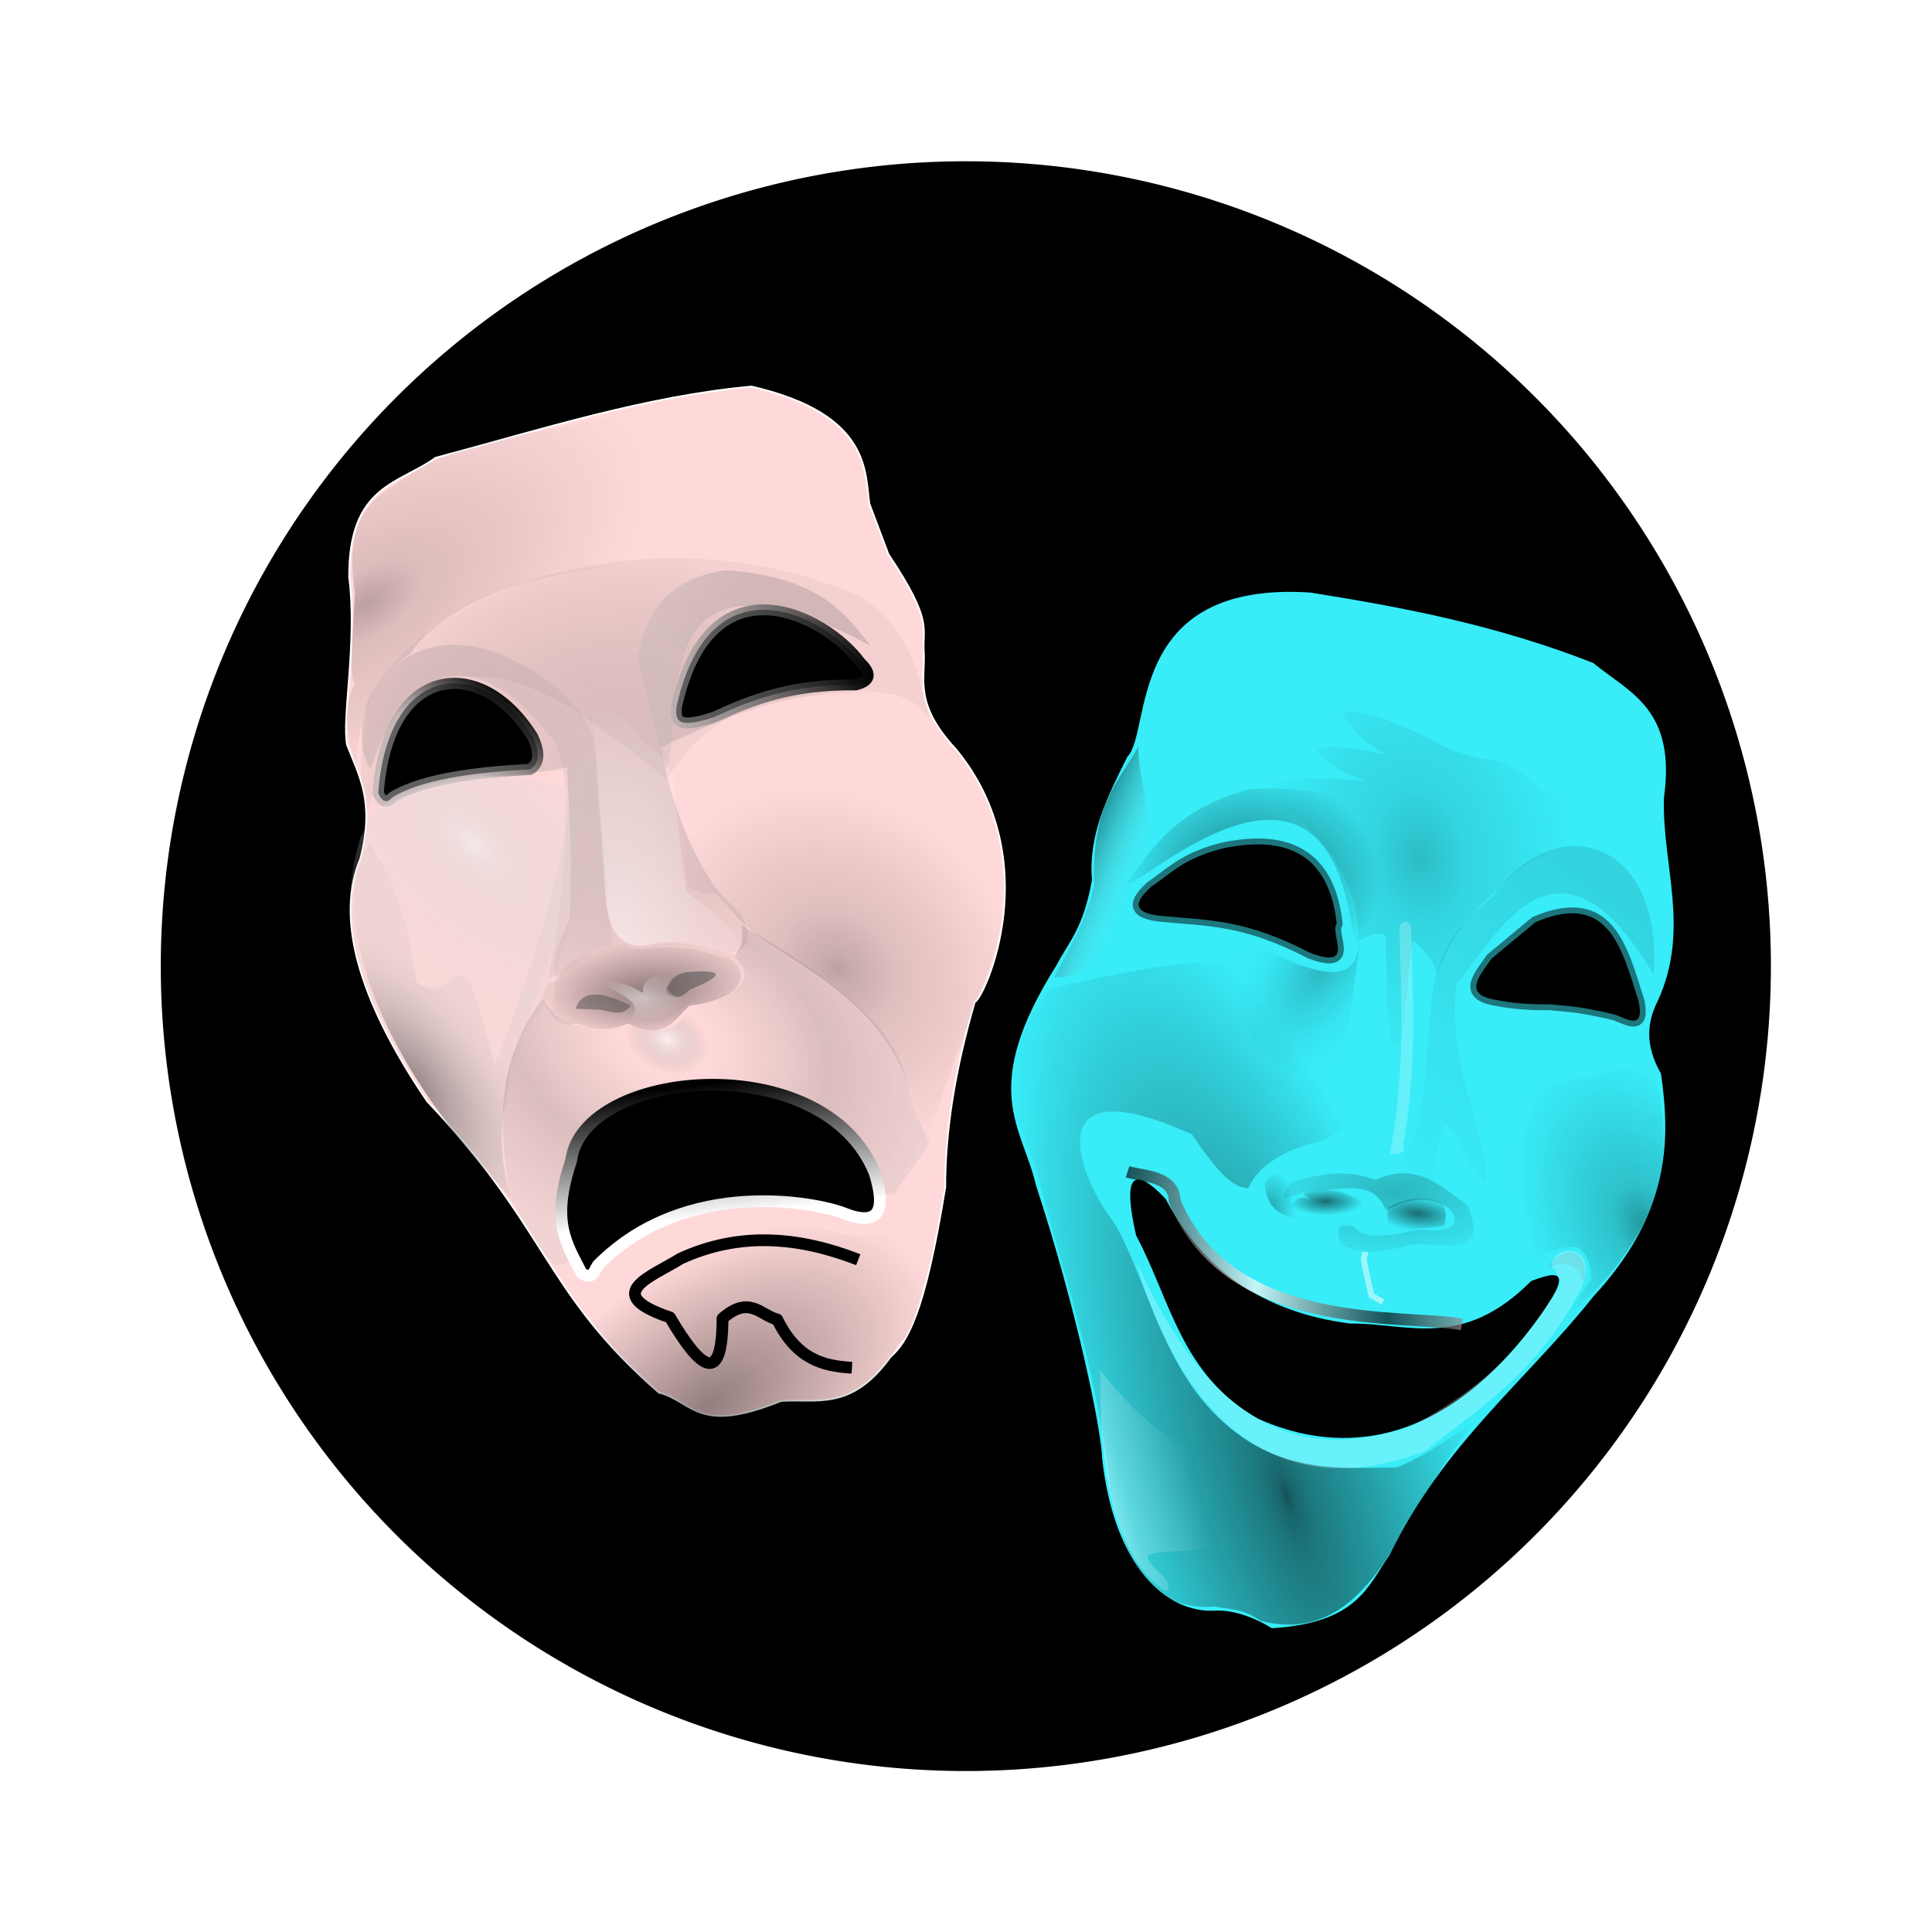 <svg:svg xmlns:dc="http://purl.org/dc/elements/1.1/" xmlns:ns1="http://sodipodi.sourceforge.net/DTD/sodipodi-0.dtd" xmlns:ns2="http://www.inkscape.org/namespaces/inkscape" xmlns:ns3="http://www.w3.org/1999/xlink" xmlns:ns5="http://creativecommons.org/ns#" xmlns:rdf="http://www.w3.org/1999/02/22-rdf-syntax-ns#" xmlns:svg="http://www.w3.org/2000/svg" height="112.802" id="svg2" version="1.1" viewBox="-8.404 -8.395 112.802 112.802" width="112.802" ns1:docname="theater.svg" ns2:export-filename="/home/frank/Bilder/own-svg/theater.png" ns2:export-xdpi="93.75" ns2:export-ydpi="93.75" ns2:version="0.48.2 r9819">
  <svg:title id="title4242">Theatre Point</svg:title>
  <svg:defs id="defs4">
    <svg:linearGradient id="linearGradient4343">
      <svg:stop id="stop4345" offset="0" style="stop-color:#000000;stop-opacity:.537" />
      <svg:stop id="stop4347" offset="1" style="stop-color:#000000;stop-opacity:0" />
    </svg:linearGradient>
    <svg:linearGradient id="linearGradient3978">
      <svg:stop id="stop3980" offset="0" style="stop-color:#a8a8a8;stop-opacity:.57" />
      <svg:stop id="stop3982" offset="1" style="stop-color:#000000" />
    </svg:linearGradient>
    <svg:linearGradient id="linearGradient3954">
      <svg:stop id="stop3956" offset="0" style="stop-color:#6a6a6a;stop-opacity:.393" />
      <svg:stop id="stop3958" offset="1" style="stop-color:#ababab;stop-opacity:.383" />
    </svg:linearGradient>
    <svg:linearGradient id="linearGradient3894">
      <svg:stop id="stop3896" offset="0" style="stop-color:#fffcfc;stop-opacity:.519" />
      <svg:stop id="stop3898" offset="1" style="stop-color:#ffffff;stop-opacity:0" />
    </svg:linearGradient>
    <svg:linearGradient id="linearGradient3852">
      <svg:stop id="stop3854" offset="0" style="stop-color:#000000;stop-opacity:.421" />
      <svg:stop id="stop3864" offset=".5" style="stop-color:#000000;stop-opacity:.208" />
      <svg:stop id="stop3856" offset="1" style="stop-color:#000000;stop-opacity:0" />
    </svg:linearGradient>
    <svg:filter color-interpolation-filters="sRGB" height="1.804" id="filter3812" width="1.46" x="-.23" y="-.402" ns2:collect="always">
      <svg:feGaussianBlur id="feGaussianBlur3814" stdDeviation="3.633" ns2:collect="always" />
    </svg:filter>
    <svg:filter color-interpolation-filters="sRGB" id="filter3840" ns2:collect="always">
      <svg:feGaussianBlur id="feGaussianBlur3842" stdDeviation="1.002" ns2:collect="always" />
    </svg:filter>
    <svg:linearGradient gradientTransform="translate(335.71 31.429)" gradientUnits="userSpaceOnUse" id="linearGradient4158" x1="113.48" x2="122" y1="197.6" y2="185.82" ns2:collect="always" ns3:href="#linearGradient3978" />
    <svg:linearGradient gradientTransform="translate(335.71 31.429)" gradientUnits="userSpaceOnUse" id="linearGradient4160" x1="150.48" x2="187.83" y1="183.49" y2="183.49" ns2:collect="always" ns3:href="#linearGradient3978" />
    <svg:linearGradient gradientTransform="translate(335.71 31.429)" gradientUnits="userSpaceOnUse" id="linearGradient4180" x1="158.36" x2="155.82" y1="275.46" y2="252.96" ns2:collect="always">
      <svg:stop id="stop3818" offset="0" style="stop-color:#ffffff" />
      <svg:stop id="stop3820" offset="1" style="stop-color:#000000" />
    </svg:linearGradient>
    <svg:linearGradient gradientUnits="userSpaceOnUse" id="linearGradient4399" spreadMethod="reflect" x1="230.25" x2="252.75" y1="278.24" y2="278.99" ns2:collect="always">
      <svg:stop id="stop4395" offset="0" style="stop-color:#000000;stop-opacity:.645" />
      <svg:stop id="stop4403" offset=".25" style="stop-color:#3f3e3e;stop-opacity:.659" />
      <svg:stop id="stop4401" offset=".5" style="stop-color:#7f7c7c;stop-opacity:.675" />
      <svg:stop id="stop4397" offset="1" style="stop-color:#fff9f9;stop-opacity:.706" />
    </svg:linearGradient>
    <svg:filter color-interpolation-filters="sRGB" height="1.236" id="filter4437" width="1.108" x="-.054" y="-.118" ns2:collect="always">
      <svg:feGaussianBlur id="feGaussianBlur4439" stdDeviation="1.277" ns2:collect="always" />
    </svg:filter>
    <svg:filter color-interpolation-filters="sRGB" height="1.082" id="filter4459" width="2.633" x="-.817" y="-.041" ns2:collect="always">
      <svg:feGaussianBlur id="feGaussianBlur4461" stdDeviation="0.662" ns2:collect="always" />
    </svg:filter>
    <svg:filter color-interpolation-filters="sRGB" height="1.321" id="filter3967" width="1.853" x="-.426" y="-.161" ns2:collect="always">
      <svg:feGaussianBlur id="feGaussianBlur3969" stdDeviation="0.57" ns2:collect="always" />
    </svg:filter>
    <svg:filter color-interpolation-filters="sRGB" id="filter3979" ns2:collect="always">
      <svg:feGaussianBlur id="feGaussianBlur3981" stdDeviation="0.451" ns2:collect="always" />
    </svg:filter>
    <svg:radialGradient cx="264.43" cy="237.08" gradientTransform="matrix(-.652 -.442 .992 -1.448 6.237 2612.6)" gradientUnits="userSpaceOnUse" id="radialGradient4070" r="5.524" ns2:collect="always">
      <svg:stop id="stop3920" offset="0" style="stop-color:#000000;stop-opacity:.243" />
      <svg:stop id="stop3922" offset="1" style="stop-color:#38ecf8;stop-opacity:0" />
    </svg:radialGradient>
    <svg:radialGradient cx="255.07" cy="273.04" gradientTransform="matrix(.325 .036 -.059 .52 -1.107 2015.9)" gradientUnits="userSpaceOnUse" id="radialGradient4073" r="4.696" ns2:collect="always">
      <svg:stop id="stop4467" offset="0" style="stop-color:#000000;stop-opacity:.318" />
      <svg:stop id="stop4469" offset="1" style="stop-color:#000000;stop-opacity:0" />
    </svg:radialGradient>
    <svg:linearGradient gradientTransform="matrix(.344 0 0 .343 -21.948 2073.7)" gradientUnits="userSpaceOnUse" id="linearGradient4080" x1="227.01" x2="243.14" y1="324.84" y2="320.59" ns2:collect="always">
      <svg:stop id="stop4375" offset="0" style="stop-color:#ffffff;stop-opacity:.444" />
      <svg:stop id="stop4381" offset=".284" style="stop-color:#ffffff;stop-opacity:.22" />
      <svg:stop id="stop4377" offset="1" style="stop-color:#ffffff;stop-opacity:0" />
    </svg:linearGradient>
    <svg:radialGradient cx="279.92" cy="273.41" gradientTransform="matrix(.477 .062 -.025 .188 -52.313 2098.4)" gradientUnits="userSpaceOnUse" id="radialGradient4083" r="5.491" ns2:collect="always" ns3:href="#linearGradient4343" />
    <svg:radialGradient cx="264.44" cy="270.93" gradientTransform="matrix(.344 0 0 .129 -21.948 2131.5)" gradientUnits="userSpaceOnUse" id="radialGradient4086" r="6.322" ns2:collect="always" ns3:href="#linearGradient4343" />
    <svg:radialGradient cx="275.56" cy="265.53" gradientTransform="matrix(-.549 .016 -.008 -.267 226.38 2232.4)" gradientUnits="userSpaceOnUse" id="radialGradient4089" r="16.309" ns2:collect="always">
      <svg:stop id="stop4337" offset="0" style="stop-color:#000000;stop-opacity:.229" />
      <svg:stop id="stop4339" offset="1" style="stop-color:#000000;stop-opacity:0" />
    </svg:radialGradient>
    <svg:radialGradient cx="242.55" cy="263.48" gradientTransform="matrix(-.285 -.868 .28 -.091 62.086 2418.2)" gradientUnits="userSpaceOnUse" id="radialGradient4092" r="40.143" ns2:collect="always">
      <svg:stop id="stop4361" offset="0" style="stop-color:#000000;stop-opacity:.65" />
      <svg:stop id="stop4371" offset=".032" style="stop-color:#000000;stop-opacity:.569" />
      <svg:stop id="stop4369" offset=".112" style="stop-color:#000000;stop-opacity:.486" />
      <svg:stop id="stop4367" offset=".42" style="stop-color:#000000;stop-opacity:.325" />
      <svg:stop id="stop4363" offset="1" style="stop-color:#000000;stop-opacity:0" />
    </svg:radialGradient>
    <svg:radialGradient cx="293.07" cy="203.31" gradientTransform="matrix(.063 .365 -.255 .043 107.87 2030.6)" gradientUnits="userSpaceOnUse" id="radialGradient4095" r="34.445" ns2:collect="always">
      <svg:stop id="stop4307" offset="0" style="stop-color:#000000;stop-opacity:.201" />
      <svg:stop id="stop4313" offset=".296" style="stop-color:#000000;stop-opacity:.098" />
      <svg:stop id="stop4309" offset="1" style="stop-color:#000000;stop-opacity:0" />
    </svg:radialGradient>
    <svg:linearGradient gradientTransform="matrix(.344 0 0 .343 -21.948 2073.7)" gradientUnits="userSpaceOnUse" id="linearGradient4098" x1="223.73" x2="233.21" y1="210.51" y2="214.51" ns2:collect="always">
      <svg:stop id="stop4385" offset="0" style="stop-color:#000000;stop-opacity:.355" />
      <svg:stop id="stop4387" offset="1" style="stop-color:#bdfffc;stop-opacity:0" />
    </svg:linearGradient>
    <svg:radialGradient cx="250.63" cy="217.09" gradientTransform="matrix(.344 .022 -.019 .297 -17.55 2077.7)" gradientUnits="userSpaceOnUse" id="radialGradient4101" r="22.16" ns2:collect="always">
      <svg:stop id="stop4317" offset="0" style="stop-color:#000000;stop-opacity:.542" />
      <svg:stop id="stop4323" offset=".46" style="stop-color:#000000;stop-opacity:.271" />
      <svg:stop id="stop4319" offset="1" style="stop-color:#000000;stop-opacity:0" />
    </svg:radialGradient>
    <svg:radialGradient cx="313.66" cy="265.95" gradientTransform="matrix(-.258 -.54 .34 -.161 78.102 2380.1)" gradientUnits="userSpaceOnUse" id="radialGradient4104" r="17.349" ns2:collect="always">
      <svg:stop id="stop4327" offset="0" style="stop-color:#000000;stop-opacity:.364" />
      <svg:stop id="stop4333" offset="0.252" style="stop-color:#000000;stop-opacity:.18" />
      <svg:stop id="stop4329" offset="1" style="stop-color:#000000;stop-opacity:0" />
    </svg:radialGradient>
    <svg:linearGradient gradientTransform="matrix(.344 0 0 .343 -21.948 2073.7)" gradientUnits="userSpaceOnUse" id="linearGradient4107" x1="316.1" x2="278.81" y1="217.8" y2="268.8" ns2:collect="always">
      <svg:stop id="stop4289" offset="0" style="stop-color:#000000;stop-opacity:.107" />
      <svg:stop id="stop4291" offset="1" style="stop-color:#000000;stop-opacity:0" />
    </svg:linearGradient>
    <svg:filter id="filter4133" ns2:collect="always">
      <svg:feGaussianBlur id="feGaussianBlur4135" stdDeviation="0.747" ns2:collect="always" />
    </svg:filter>
    <svg:radialGradient cx="435.22" cy="203.49" gradientTransform="matrix(0.192 .284 -.554 .37 42.068 1932.7)" gradientUnits="userSpaceOnUse" id="radialGradient4138" r="28.461" ns2:collect="always">
      <svg:stop id="stop4227" offset="0" style="stop-color:#000000;stop-opacity:.266" />
      <svg:stop id="stop4233" offset=".194" style="stop-color:#000000;stop-opacity:.133" />
      <svg:stop id="stop4229" offset="1" style="stop-color:#000000;stop-opacity:0" />
    </svg:radialGradient>
    <svg:radialGradient cx="147.81" cy="247.9" gradientTransform="matrix(-.152 .308 -.415 -.203 155.89 2161.8)" gradientUnits="userSpaceOnUse" id="radialGradient4142" r="37.298" ns2:collect="always">
      <svg:stop id="stop3868" offset="0" style="stop-color:#ffffff;stop-opacity:.589" />
      <svg:stop id="stop3874" offset=".149" style="stop-color:#7f7f7f;stop-opacity:0" />
      <svg:stop id="stop3876" offset=".575" style="stop-color:#606060;stop-opacity:.227" />
      <svg:stop id="stop3870" offset="1" style="stop-color:#b9b9b9;stop-opacity:.201" />
    </svg:radialGradient>
    <svg:radialGradient cx="143.15" cy="222.34" gradientTransform="matrix(.67 -.02 .037 1.191 -76.461 1889.2)" gradientUnits="userSpaceOnUse" id="radialGradient4146" r="12.181" ns2:collect="always" ns3:href="#linearGradient3894" />
    <svg:radialGradient cx="176.13" cy="228.95" gradientTransform="matrix(.256 -.272 .324 .303 -78.755 2131.4)" gradientUnits="userSpaceOnUse" id="radialGradient4149" r="26.294" ns2:collect="always">
      <svg:stop id="stop3880" offset="0" style="stop-color:#423f3f;stop-opacity:.355" />
      <svg:stop id="stop3892" offset=".076" style="stop-color:#312f2f;stop-opacity:.267" />
      <svg:stop id="stop3890" offset=".337" style="stop-color:#211f1f;stop-opacity:.138" />
      <svg:stop id="stop3882" offset="1" style="stop-color:#000000;stop-opacity:0" />
    </svg:radialGradient>
    <svg:radialGradient cx="108.1" cy="244.84" gradientTransform="matrix(.215 -.171 .35 .435 -93.457 2071.6)" gradientUnits="userSpaceOnUse" id="radialGradient4152" r="19.956" ns2:collect="always">
      <svg:stop id="stop3936" offset="0" style="stop-color:#3b3b3b;stop-opacity:.575" />
      <svg:stop id="stop3952" offset=".81" style="stop-color:#a3a3a3;stop-opacity:.184" />
      <svg:stop id="stop3938" offset="1" style="stop-color:#c7c1c1;stop-opacity:.173" />
    </svg:radialGradient>
    <svg:radialGradient cx="104.79" cy="225.01" gradientTransform="matrix(-.249 .285 -.541 -.503 167.1 2228.9)" gradientUnits="userSpaceOnUse" id="radialGradient4155" r="19.24" ns2:collect="always">
      <svg:stop id="stop3944" offset="0" style="stop-color:#efefef;stop-opacity:.673" />
      <svg:stop id="stop3950" offset=".203" style="stop-color:#d8d8d8;stop-opacity:.364" />
      <svg:stop id="stop3946" offset="1" style="stop-color:#d1d1d1;stop-opacity:.121" />
    </svg:radialGradient>
    <svg:radialGradient cx="157.89" cy="317.52" gradientTransform="matrix(.392 -.27 .15 .216 -76.512 2152.4)" gradientUnits="userSpaceOnUse" id="radialGradient4158" r="31.192" ns2:collect="always" ns3:href="#linearGradient3852" />
    <svg:radialGradient cx="146.7" cy="238.31" gradientTransform="matrix(.344 0 0 .191 -21.338 2109)" gradientUnits="userSpaceOnUse" id="radialGradient4161" r="7.589" ns2:collect="always" ns3:href="#linearGradient3894" />
    <svg:linearGradient gradientTransform="matrix(.344 0 0 .343 -21.338 2072.8)" gradientUnits="userSpaceOnUse" id="linearGradient4166" x1="167.53" x2="152.11" y1="168.88" y2="179.77" ns2:collect="always" ns3:href="#linearGradient3954" />
    <svg:linearGradient gradientTransform="matrix(.344 0 0 .343 -21.338 2072.8)" gradientUnits="userSpaceOnUse" id="linearGradient4169" x1="105.86" x2="134.55" y1="185.5" y2="202.28" ns2:collect="always" ns3:href="#linearGradient3954" />
    <svg:radialGradient cx="146.97" cy="237.76" gradientTransform="matrix(.41 -.033 .015 .182 -34.422 2115.8)" gradientUnits="userSpaceOnUse" id="radialGradient4174" r="16.41" ns2:collect="always" ns3:href="#linearGradient3852" />
    <svg:radialGradient cx="144.24" cy="203.73" gradientTransform="matrix(.344 0 0 .3 -21.338 2081.5)" gradientUnits="userSpaceOnUse" id="radialGradient4177" r="46.228" ns2:collect="always">
      <svg:stop id="stop3928" offset="0" style="stop-color:#909090;stop-opacity:.257" />
      <svg:stop id="stop3930" offset="1" style="stop-color:#000000;stop-opacity:0" />
    </svg:radialGradient>
    <svg:filter height="1.22" id="filter4185" width="1.13" x="-.065" y="-.11" ns2:collect="always">
      <svg:feGaussianBlur id="feGaussianBlur4187" stdDeviation="0.955" ns2:collect="always" />
    </svg:filter>
    <svg:filter id="filter4193" ns2:collect="always">
      <svg:feGaussianBlur id="feGaussianBlur4195" stdDeviation="0.539" ns2:collect="always" />
    </svg:filter>
  </svg:defs>
  <ns1:namedview bordercolor="#666666" borderopacity="1.0" id="base" pagecolor="#ffffff" showgrid="false" ns2:current-layer="layer1" ns2:cx="-64.620564" ns2:cy="40.186305" ns2:document-units="px" ns2:pageopacity="0.0" ns2:pageshadow="2" ns2:window-height="458" ns2:window-maximized="0" ns2:window-width="942" ns2:window-x="0" ns2:window-y="0" ns2:zoom="1" />
  <svg:g id="layer1" transform="translate(0 -2104.7)" ns2:groupmode="layer" ns2:label="Ebene 1">
    <svg:path d="m-26.455-29.061a20.643 24.05 0 1 1 -41.286 0 20.643 24.05 0 1 1 41.286 0z" id="path4066" style="fill:#000000" transform="matrix(2.277 0 0 1.954 155.23 2209.5)" ns1:cx="-47.098122" ns1:cy="-29.060543" ns1:rx="20.643005" ns1:ry="24.050104" ns1:type="arc" />
    <svg:g id="g4197">
      <svg:path d="m11.863 2139.8c0.691 1.784 1.638 3.312 0.774 6.644-1.406 3.359-0.258 8.031 3.899 14.158 7.104 7.464 6.803 11.155 13.526 17.009 1.983 0.5 2.221 2.488 7.132 0.489 2.081-0.149 4.096 0.618 6.394-2.57 0.982-0.891 1.987-2.433 3.197-9.912-0.005-3.257 0.568-6.86 1.722-10.81 0.506-0.131 4.294-8.224-1.107-14.764-2.45-2.634-1.788-4.073-1.866-5.629-0.122-1.468 0.608-1.741-2.069-5.751l-1.107-2.937c-0.285-1.722 0.199-5.226-6.886-6.852-6.148 0.557-12.297 2.515-18.445 4.16-2.117 1.544-5.078 1.574-5.042 6.975 0.487 3.795-0.436 8.194-0.123 9.789z" id="path2996" style="stroke-linejoin:round;stroke:#ffffff;stroke-width:.103;fill:#ffd9d9" ns1:nodetypes="cccccccccccccccc" ns2:connector-curvature="0" />
      <svg:path d="m45.863 2138.2c-0.627-2.161-0.993-5.369-4.365-7.22-12.005-4.977-25.171-0.317-28.467 6.271-0.41 3.427-0.581 4.96 0.061 6.455 0.948-4.829 2.693-7.347 5.384-7.83 4.075-0.483 7.199 2.136 12.056 5.901 1.9-2.915 4.119-4.231 6.892-4.664 2.773-0.433 6.897-1.161 8.439 1.086z" id="path4036" style="fill-opacity:.045;fill:#000000" ns1:nodetypes="cccccccc" ns2:connector-curvature="0" />
      <svg:path d="m13.4 2143.6c4.126-2.285 9.734-1.957 11.313-2.509 0.106 2.933 0.323 5.756 0.123 8.994-1.094 2.006-0.86 2.691-0.861 3.61-0.09 2.691 0.645 2.429 1.353 2.264 1.243 0.176 1.64 0.367 2.705 0.061 2.91 1.093 3.237-0.377 3.751-1.101 0.902 0.29 1.804-0.24 2.705-0.918 0.486-0.431 0.99-0.854-0.123-2.08 0.86-0.024 1.703-1.315-0.455-3.152-1.606-1.712-3.143-5.431-3.726-8.84 4.391-2.021 7.944-3.625 13.28-2.937 1.046-0.679 0.866-1.53 0.061-2.386-4.182-7.852-14.546-5.498-15.986-5.445l-7.439 1.468c-10.851 5.464-7.083 12.07-6.702 12.971z" id="path3776" style="fill:url(#radialGradient4177)" ns1:nodetypes="cccccccccccccccc" ns2:connector-curvature="0" />
      <svg:path d="m23.323 2154.6c-0.075-0.417 0.261-1.037 0.928-1.081-0.33-0.733 2.291-2.101 3.122-2.294 0.83-0.194 0.565 0.571 1.809 0.469s2.736-0.217 4.384 0.46c1.342-0.048 2.685 2.235-1.722 2.876-0.889 0.794-1.438 2.095-3.566 1.04-1.004 0.435-2.008 0.38-3.013 0-1.346 0.393-1.871-1.07-1.943-1.468z" id="path3784" style="fill:url(#radialGradient4174)" ns1:nodetypes="ccccccccc" ns2:connector-curvature="0" />
      <svg:path d="m436.98 236.78c1.69-23.541 18.564-24.998 27.779-10.102 1.148 2.521 1.367 4.63-0.505 5.808-10.336 0.571-19.433 1.802-24.749 5.051-1.025 1.215-1.836 0.716-2.525-0.758z" id="path3766" style="stroke-linejoin:round;filter:url(#filter4193);stroke:url(#linearGradient4158);stroke-width:2;fill:#000000" transform="matrix(.325 0 0 .324 -128.34 2065.9)" ns1:nodetypes="ccccc" ns2:connector-curvature="0" />
      <svg:path d="m487.24 222.38c6.168-28.032 27.474-16.946 33.84-8.207 2.139 2.038 2.027 3.475-0.884 4.167-11.844-0.138-19.134 2.761-26.011 5.935-7.419 2.475-7.061 0.217-6.945-1.894z" id="path3768" style="stroke-linejoin:round;filter:url(#filter4185);stroke:url(#linearGradient4160);stroke-width:2;fill:#000000" transform="matrix(.317 0 0 .316 -123.36 2067.3)" ns1:nodetypes="ccccc" ns2:connector-curvature="0" />
      <svg:path d="m13.224 2141.2c2.069-6.115 6.165-7.645 10.738-1.601 1.379 2.488 0.337 10.242-0.327 13.764 2.33-0.595 2.309-2.075 3.717-1.725l-0.955-11.174c-0.083-3.378-4.349-5.42-5.695-6.013-5.942-2.215-9.372 3.58-7.478 6.749z" id="path3772" style="opacity:.438;fill:url(#linearGradient4169)" ns1:nodetypes="cccccccc" ns2:connector-curvature="0" />
      <svg:path d="m42.42 2134c-1.423-1.802-2.919-4.03-8.485-4.405-2.778 0.412-4.619 1.956-5.103 5.139l1.64 6.512c1.194-3.035-1.567-14.42 11.948-7.246z" id="path3778" style="opacity:.619;fill:url(#linearGradient4166)" ns1:nodetypes="ccccc" ns2:connector-curvature="0" />
      <svg:path d="m25.204 2155.2c0.325-1.044 1.397-1.097 3.197-0.184-0.353 0.632-1.052 0.402-1.722 0.245z" id="path3780" style="fill-opacity:.484;fill:#4c4c4c" ns1:nodetypes="cccc" ns2:connector-curvature="0" />
      <svg:path d="m31.845 2154.1c1.966-0.807 2.171-1.211-0.123-1.04-0.794 0.125-1.021 0.532-1.168 0.979 0.43 0.679 0.861 0.518 1.291 0.061z" id="path3782" style="fill-opacity:.529;fill:#4c4c4c" ns1:nodetypes="cccc" ns2:connector-curvature="0" />
      <svg:path d="m26.557 2153.7c1.357-0.372 2.617 0.702 2.582 0.551-0.121-1.044 1.319-1.095 1.932-1.184-0.39 0.666-1.423 1.486 0.712 1.551-1.447 1.488-2.509 1.135-3.689 1.346 1.478-0.992-0.231-1.604-1.537-2.264z" id="path3786" style="fill:url(#radialGradient4161)" ns1:nodetypes="cccccc" ns2:connector-curvature="0" />
      <svg:path d="m27.233 2171c4.074-3.007 8.592-4.028 13.649-2.631 1.37 0.299 3.397 0.084 3.812-1.835 0.574-1.11 1.025-2.108 1.599-2.08-0.489 5.458-0.809 7.765-1.599 9.912-1.556 0.17-0.687 4.935-7.87 3.977-4.742 2.805-7.312-1.046-9.714-3.549-1.603-1.037-1.66-2.113-2.029-2.998-0.765-0.339 1.345 0.47 2.152-0.795z" id="path3788" style="fill:url(#radialGradient4158)" ns1:nodetypes="ccccccccc" ns2:connector-curvature="0" />
      <svg:path d="m13.092 2143.9c2.839-1.853 6.535-3.142 11.374-1.649 1.435 4.061 0.246 4.059 0.369 6.089-1.359 5.748-4.533 10.795-3.566 17.443-8.921-9.273-10.299-15.552-8.608-20.614 0.143-0.243 0.287-0.377 0.43-1.269z" id="path3794" style="fill:url(#radialGradient4155)" ns1:nodetypes="cccccc" ns2:connector-curvature="0" />
      <svg:path d="m13.215 2145.6c1.256 1.987 2.266 4.463 2.705 8.076 1.333 0.838 1.815-0.3 2.705-0.489 0.392 0.424 0.81 1.001 1.845 5.262 2.05-4.944 3.647-10.21 4.55-15.968l0.615 5.262c-1.158 3.889-1.782 5.83-2.256 7.226l-1.74 2.258-0.553 3.585c-0.313 1.308-0.267 3.548 0.344 5.47-10.372-11.005-9.898-18.783-8.214-20.68z" id="path3790" style="fill:url(#radialGradient4152)" ns1:nodetypes="ccccccccccc" ns2:connector-curvature="0" />
      <svg:path d="m31.107 2141.2c6.418-2.916 11.637-2.527 15.924 0.428 5.447 5.764 2.622 10.116 0.369 16.397l-1.968 5.629c-0.685-9.733-8.651-10.89-11.128-14.194-1.62-1.933-0.672-0.328-2.537-1.367-0.328-1.284-0.332-5.641-0.661-6.893z" id="path3792" style="fill:url(#radialGradient4149)" ns1:nodetypes="ccccccc" ns2:connector-curvature="0" />
      <svg:path d="m26.199 2138.1c1.592-0.894 2.441 1.196 3.248 1.708 1.826 1.514 1.474 2.436 1.599 3.487l0.615 5.078c2.287 1.637 3.329 2.632 3.074 3.793-2.05-0.613-3.552-0.986-4.796-0.795-1.872 0.551-2.716-0.433-2.951-2.325z" id="path3774" style="fill:url(#radialGradient4146)" ns1:nodetypes="cccccccc" ns2:connector-curvature="0" />
      <svg:path d="m519.29 314.15c-10.06-3.917-20.119-4.816-30.179-0.179-4.93 3.099-13.611 5.995-1.786 10 5.249 8.945 8.899 11.638 8.929 0.179 4.568-4.009 6.433-0.55 9.286 0.179 3.343 6.86 7.927 7.928 12.679 8.214" id="path3798" style="stroke-linejoin:round;filter:url(#filter3812);stroke:#000000;stroke-width:2;fill:none" transform="matrix(.344 0 0 .343 -136.93 2062.1)" ns1:nodetypes="ccccccc" ns2:connector-curvature="0" />
      <svg:path d="m23.298 2154.6c-3.077 4.094-2.382 7.846-1.968 11.624 0.916 1.349 1.704 3.209 2.767 3.977 5.564-1.616 1.368-5.44 19.736-4.16 0.678-1.179 1.29-1.756 2.029-3.059-2.458-4.06 0.894-5.642-10.944-12.665 0.042 1.033 0.075 1.05-0.438 1.805 1.695 1.765-0.669 2.277-2.727 3.102-0.879 1.783-2.02 1.267-3.373 0.954-3.497 0.536-4.509-0.482-5.083-1.578z" id="path3796" style="fill:url(#radialGradient4142)" ns1:nodetypes="cccccccccc" ns2:connector-curvature="0" />
      <svg:path d="m472.34 316.45c-2.518-4.993-5.312-8.675-1.768-19.193 1.966-15.657 42.902-19.393 51.518 2.147 1.956 6.306 0.812 9.256-5.303 6.819-4.294-1.706-26.579-6.382-41.669 8.839-0.675 0.903-0.853 2.674-2.778 1.389z" id="path3770" style="stroke-linejoin:round;filter:url(#filter3840);stroke:url(#linearGradient4180);stroke-width:2;fill:#000000" transform="matrix(.344 0 0 .343 -136.93 2062.1)" ns1:nodetypes="cccccc" ns2:connector-curvature="0" />
      <svg:path d="m15.662 2123.9c-1.56 1.294-4.134 1.688-3.348 7.026-0.085 2.085-0.365 4.884 0 5.33-0.963 1.774-0.181 3.492 0.061 4.966 0.246-3.18 0.736-5.133 3.148-6.708 0.709-1.09 1.636-1.801 2.999-2.619 4.427-2.508 8.624-2.277 12.903-3.028l-3.043-8.479c-4.139 1.199-8.582 1.02-12.721 3.513z" id="path4223" style="fill:url(#radialGradient4138)" ns1:nodetypes="ccccccccc" ns2:connector-curvature="0" />
    </svg:g>
    <svg:g id="g4219">
      <svg:path d="m68.088 2130.9c5.424 0.861 10.877 1.898 16.527 4.111 2.104 1.736 4.862 2.672 4.132 7.88-0.115 3.94 1.55 7.627-0.344 11.82-0.635 1.231-0.794 2.597 0.172 4.283 0.592 4.08 0.439 8.262-3.959 13.02-3.892 4.897-8.747 8.601-11.879 15.075-1.298 1.836-1.864 3.972-6.886 4.283-0.368-0.244-1.871-1.095-3.271-1.028-2.939 0.184-5.926-2.645-6.628-8.822-0.042-1.701-1.488-8.771-3.873-16.018-0.789-3.43-3.379-5.569 1.205-12.848 0.726-1.393 1.55-2.106 2.066-4.968-0.218-2.699 0.944-4.94 2.066-7.195 1.456-1.451-0.189-10.288 10.673-9.593z" id="path4259" style="fill:#38ecf8" ns1:nodetypes="ccccccccccccccc" ns2:connector-curvature="0" />
      <svg:path d="m59.652 2166.3c2.142 4.085 5.634 6.621 10.76 7.281 3.404-0.036 6.546 1.572 10.587-2.484 1.315-0.481 2.52-0.852 0.689 1.799-6.267 8.851-12.783 7.965-16.613 6.253-4.508-2.511-5.136-6.952-7.144-10.707-0.78-3.408-0.253-4.215 1.722-2.141z" id="path4261" style="fill:#000000" ns1:nodetypes="ccccccc" ns2:connector-curvature="0" />
      <svg:path d="m234.75 216.86c3.343-2.298 5.55-4.823 12-6.5 11.292-2.458 18.205 1.213 19.5 12.75-1.271 1.833 3.319 7.929-4.5 5-11.039-5.801-17.532-5.543-24.75-6.25-5.913-0.475-4.928-2.542-2.25-5z" id="path4263" style="stroke-linejoin:round;stroke-opacity:.498;filter:url(#filter3979);stroke:#000000;stroke-width:2;fill:#000000" transform="matrix(.344 0 0 .343 -21.948 2073.7)" ns1:nodetypes="cccccc" ns2:connector-curvature="0" />
      <svg:path d="m292.5 229.11 7.5-6.25c12.532-5.325 14.652 4.622 17.5 13.5 0.977 4.908-1.785 3.086-4 2.25-6.623-1.569-8.095-1.421-11-1.75-3.083 0.041-6.167-0.127-9.25-0.75-5.727-0.964-2.716-4.113-0.75-7z" id="path4265" style="stroke-linejoin:round;stroke-opacity:.498;filter:url(#filter4133);stroke:#000000;stroke-width:2;fill:#000000" transform="matrix(.344 0 0 .343 -21.948 2073.7)" ns1:nodetypes="ccccccc" ns2:connector-curvature="0" />
      <svg:path d="m88.144 2153.2c-5.779-9.776-9.433-1.745-11.534 0.6-0.374 4.438 0.985 6.807 1.635 10.022 0.484 2.458-0.182 1.231-0.689 0.514-0.667-0.448-1.518-4.34-1.98-1.113l-0.344 2.227c-0.889-0.483-1.779-0.268-2.668-0.086 2.476-2.748 2.131-6.531 2.582-10.022 0.156-3.417 1.665-5.218 3.529-6.595 3.707-5.354 10.053-3.483 9.468 4.454z" id="path4267" style="fill:url(#linearGradient4107)" ns1:nodetypes="cccccccccc" ns2:connector-curvature="0" />
      <svg:path d="m82.635 2173.7 1.868-2.663c0.047-1.002-0.347-1.757-0.935-1.946-2.138-0.131-7.329 4.35-5.021-3.656-0.516-2.527-2.038-7.055-1.549-7.58 1.08 0.664 2.21 1.718 3.185 1.542 2.782 0.315 5.294-0.244 7.618-1.413 2.724 7.451-0.885 11.751-5.165 15.718z" id="path4269" style="fill:url(#radialGradient4104)" ns1:nodetypes="cccccccc" ns2:connector-curvature="0" />
      <svg:path d="m57.285 2148c1.348-0.257 11.284-9.679 13.17 2.013 0.783 3.92 1.078 0.87 1.549 0.343 1.589-6.096-1.024-8.363-7.489-7.966-4.648 1.305-5.774 3.758-7.23 5.61z" id="path4271" style="fill:url(#radialGradient4101)" ns1:nodetypes="ccccc" ns2:connector-curvature="0" />
      <svg:path d="m58.06 2139.9c-0.054 2.668 1.986 6.417-0.818 7.666 0.171 1.014 0.156 2.121-1.033 3.812-0.783 1.086-1.597 2.115-3.056 1.97 0.906-1.672 1.861-3.308 2.324-5.311-0.141-4.872 1.432-6.049 2.582-8.137z" id="path4273" style="fill:url(#linearGradient4098)" ns1:nodetypes="cccccc" ns2:connector-curvature="0" />
      <svg:path d="m64.602 2142.3c3.18-0.849 4.729-0.481 6.695-0.424-1.018-0.305-2.004-0.771-2.861-1.878 1.494-0.219 2.8 0.121 4.139 0.363-1.381-0.654-2.101-1.57-2.678-2.544 1.825-0.026 3.52 0.874 5.234 1.635 1.278 0.825 2.556 1.083 3.834 1.272 1.987 0.727 2.039 1.24 2.678 1.817 3.684 0.163 4.472 2.947 6.573 4.543-2.102-1.157-0.655-1.504-5.578-1.184-1.476 0.401-2.718 1.347-3.978 2.698-1.361 1.228-2.26 2.202-3.165 4.603-0.227-1.028-0.96-1.519-1.309-1.943-0.35-0.424-0.498 6.123-0.896 6.089-0.932 0.924-0.689-6.132-0.803-6.445-0.674-0.281-1.314 0.262-1.58 0.37 0.102-5.687-5.426-8.612-6.307-8.973z" id="path4275" style="fill:url(#radialGradient4095)" ns1:nodetypes="ccccccccccccccccc" ns2:connector-curvature="0" />
      <svg:path d="m52.916 2154c5.026-1.024 9.803-2.341 13.781-0.781 4.84 0.831 5.145 2.321 5.223 4.707-0.963 2.479-1.208 4.253-3.425 5.085-0.769 0.112-3.261 0.891-4.01 2.664-0.749-0.014-1.552-0.541-3.29-3.135-8.784-3.979-6.773 1.925-4.991 4.543 1.869 2.35 2.823 7.845 5.843 11.266 3.713 4.202 7.852 3.649 11.138 3.634 1.836-0.798 3.372-1.886 5.052-3.15-4.477 4.327-6.047 13.882-13.025 12.113-1.149-0.792-1.821-0.636-2.678-0.848-5.255 0.451-5.751-6.006-6.087-6.602-0.745-7.076-2.588-12.185-4.078-17.928-0.717-3.422-3.666-5.767 0.548-11.568z" id="path4277" style="fill:url(#radialGradient4092)" ns1:nodetypes="ccccccccccccccc" ns2:connector-curvature="0" />
      <svg:path d="m67.95 2165.8c1.589 0.209 3.698-0.927 4.565 1.151 3.545-1.957 5.804 1.642 2.191 1.151-0.757-0.02-1.409 0.323-2.009 0.303-0.69 0.074-1.38 0.222-2.069-0.484-1.245-0.301-0.889 0.46-0.73 1.09 0.883 0.162 0.868 0.697 3.53 0.121 1.428-0.679 5.432 1.206 3.834-2.483-1.548-1.037-2.883-2.566-5.356-1.454-1.853-0.691-3.394-0.293-4.93 0.121-0.154 0.442-1.418 1.533 0.974 0.485z" id="path4279" style="fill:url(#radialGradient4089)" ns1:nodetypes="ccccccccccc" ns2:connector-curvature="0" />
      <svg:path d="m66.976 2166.8c0.224-0.409 0.456-0.804 1.156-0.424-1.069-0.672 0.022-0.672 1.522-0.545 1.304 0.424 2.235 0.87 0.974 1.454-1.334-0.083-1.605 0.269-3.652-0.485z" id="path4281" style="fill:url(#radialGradient4086)" ns1:nodetypes="ccccc" ns2:connector-curvature="0" />
      <svg:path d="m72.636 2166.8c-0.102 0.844-0.046 1.444 0.452 1.36l2.827-0.272c0.588-2.085-1.691-1.927-3.279-1.088z" id="path4283" style="fill:url(#radialGradient4083)" ns1:nodetypes="cccc" ns2:connector-curvature="0" />
      <svg:path d="m55.838 2176.3c1.801 2.339 3.952 4.271 6.726 5.481 1.99 1.177 2.617 2.625-0.639 4.845-0.278 0.363-2.955 0.122-3.284 0.525-0.329 0.402 1.689 1.448 1.063 2.08-2.749-1.735-3.956-6.19-3.865-12.931z" id="path4285" style="fill:url(#linearGradient4080)" ns1:nodetypes="cccccc" ns2:connector-curvature="0" />
      <svg:path d="m230.75 265.36c2.468 0.798 7.93 0.606 8 5 9.373 22.709 39.448 19.157 48.75 21" id="path4391" style="filter:url(#filter4437);stroke:url(#linearGradient4399);stroke-width:2;fill:none" transform="matrix(.344 0 0 .343 -21.948 2073.7)" ns1:nodetypes="ccc" ns2:connector-curvature="0" />
      <svg:path d="m57.931 2169.9c1.111 4.202 5.343 15.535 16.871 11.135 3.211-2.552 6.568-4.567 9.124-9.508 1.172-2.771-1.82-2.594-1.722-1.285 0.852 1.062 0.317 1.297 0.086 1.713-1.672 2.432-2.808 4.563-8.263 7.623-5.836 1.925-11.401 0.878-16.096-9.679z" id="path4441" style="fill-opacity:.242;fill:#ffffff" ns1:nodetypes="ccccccc" ns2:connector-curvature="0" />
      <svg:path d="m81.902 2170.3c0.649-0.145 1.144-0.491 1.945 0.318 0.028 0.538 0.368 0.661 0.292-0.221-0.164-1.576-1.722-0.93-2.237-0.097z" id="path4443" style="fill-opacity:.131;fill:#7d7d7d" ns1:nodetypes="cccc" ns2:connector-curvature="0" />
      <svg:path d="m277.89 223.81c0.268 12.353 1.077 23.284-1.414 37.477h0.177" id="path4445" style="stroke-opacity:.228;filter:url(#filter4459);stroke:#ffffff;stroke-linecap:round;stroke-width:2;fill:none" transform="matrix(.344 0 0 .343 -21.948 2073.7)" ns1:nodetypes="ccc" ns2:connector-curvature="0" />
      <svg:path d="m65.454 2165.4c0.38-0.668 0.86-0.868 1.583 0.061-0.415 1.738 0.98 1.495 1.583 2.12-1.647-0.053-3.103-0.325-3.165-2.18z" id="path4463" style="fill:url(#radialGradient4073)" ns1:nodetypes="cccc" ns2:connector-curvature="0" />
      <svg:path d="m64.097 2151c-1.57 8.312 4.565 7.496 6.051 10.632-0.353-2.89 0.367-6.354 0.851-10.35-0.226 1.2-0.324 3.452-6.902-0.282z" id="path3916" style="fill:url(#radialGradient4070)" ns1:nodetypes="cccc" ns2:connector-curvature="0" />
      <svg:path d="m271.05 279.02c-0.01 1.951-0.841-1.034 1.099 7.415l1.922 1.099" id="path3937" style="filter:url(#filter3967);stroke:#ffffff;stroke-opacity:.498;fill:#38ecf8" transform="matrix(.344 0 0 .343 -21.948 2073.7)" ns1:nodetypes="ccc" ns2:connector-curvature="0" />
    </svg:g>
  </svg:g>
</svg:svg>
